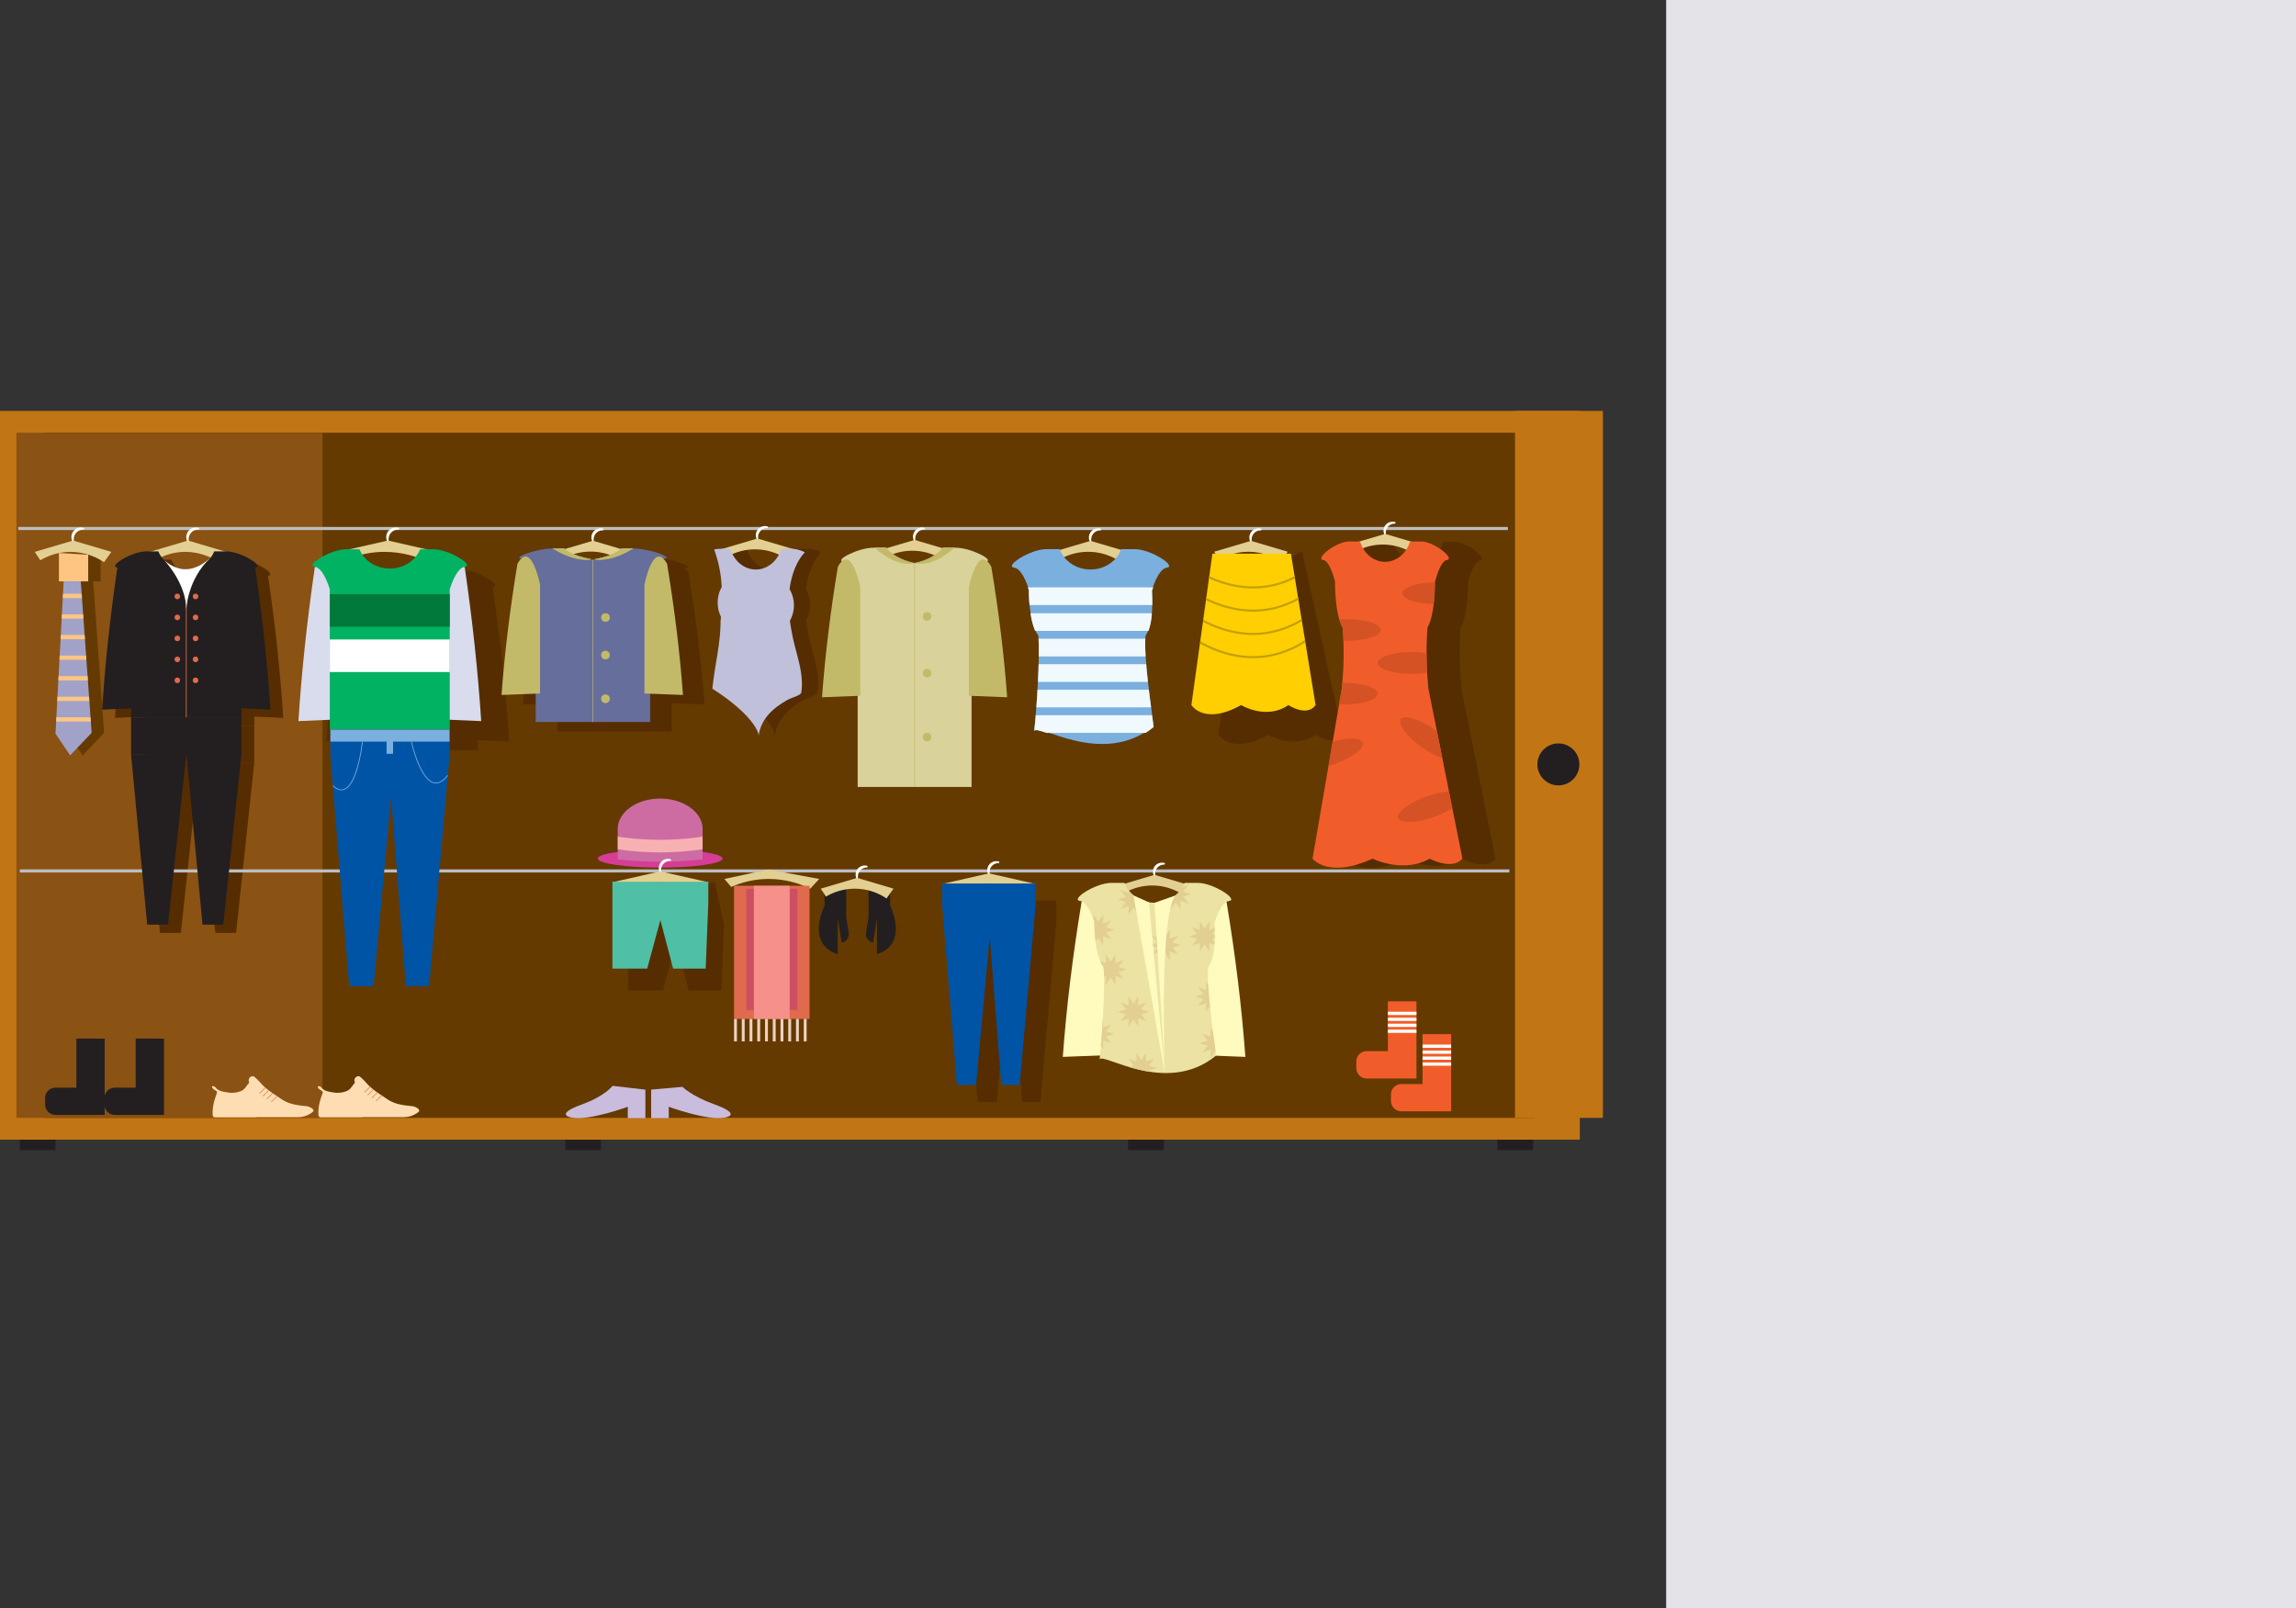 <svg xmlns="http://www.w3.org/2000/svg" xmlns:xlink="http://www.w3.org/1999/xlink" viewBox="0 0 1542 1080"><rect x="0" y="0" width="1542" height="1080" fill="#333333" stroke="none"/><defs><style>.cls-1{fill:#562d00;}.cls-2,.cls-46{fill:none;}.cls-3{fill:#e4e3e8;}.cls-4{fill:#c27514;}.cls-5{fill:#643a00;}.cls-6{fill:#8a5213;}.cls-7{clip-path:url(#clip-path);}.cls-8{fill:#231f20;}.cls-9{fill:#bcbec0;}.cls-10{fill:#e2cf91;}.cls-11{fill:#fffef9;}.cls-12{fill:#fdc581;}.cls-13{fill:#a2a2c9;}.cls-14{clip-path:url(#clip-path-2);}.cls-15{fill:#00a881;stroke:#f37443;stroke-width:0.48px;}.cls-15,.cls-24,.cls-27,.cls-28,.cls-29,.cls-32,.cls-37,.cls-38,.cls-46{stroke-miterlimit:10;}.cls-16{fill:#e06a4d;}.cls-17{fill:#fff;}.cls-18{fill:#d8dcec;}.cls-19{fill:#00b262;}.cls-20{clip-path:url(#clip-path-3);}.cls-21{fill:#00793a;}.cls-22,.cls-24{fill:#0054a6;}.cls-23{fill:#7bafde;}.cls-24{stroke:#7bafde;stroke-width:0.52px;}.cls-25{fill:#666e9c;}.cls-26,.cls-27,.cls-28,.cls-29,.cls-37,.cls-38{fill:#c3ba69;}.cls-27,.cls-28,.cls-29,.cls-37,.cls-38{stroke:#c3ba69;}.cls-27{stroke-width:0.39px;}.cls-28,.cls-32{stroke-width:0.5px;}.cls-29{stroke-width:0.42px;}.cls-30{fill:#c1c0db;}.cls-31,.cls-32{fill:#ffddb3;}.cls-32{stroke:#e1835b;}.cls-33{fill:#d53d96;}.cls-34{fill:#cc6ca2;}.cls-35{fill:#f8b1b2;}.cls-36{fill:#d9d29a;}.cls-37{stroke-width:0.45px;}.cls-38{stroke-width:0.5px;}.cls-39{fill:#cd4f62;}.cls-40{fill:#f5908a;}.cls-41{fill:#eed1bf;}.cls-42{clip-path:url(#clip-path-4);}.cls-43{fill:#eff9fe;}.cls-44{fill:#ffcf01;}.cls-45{clip-path:url(#clip-path-5);}.cls-46{stroke:#c4a006;stroke-width:1.42px;}.cls-47{fill:#4fbfa5;}.cls-48{fill:#f15d2a;}.cls-49{clip-path:url(#clip-path-6);}.cls-50{clip-path:url(#clip-path-7);}.cls-51{fill:#cabcdc;}.cls-52{fill:#fffabe;}.cls-53{fill:#ebe2a3;}.cls-54{clip-path:url(#clip-path-8);}.cls-55{clip-path:url(#clip-path-9);}.cls-56{fill:#d55225;}</style><clipPath id="clip-path"><path class="cls-1" d="M309.8,382.66h-8.86C298,390.19,290,395.6,280.58,395.6s-17.45-5.41-20.36-12.94h-8.85c-10.72,0-28.1,11-21.09,11.79,3,.33,6.61,4.51,10,15V503.8h80.56V409.46c3.41-10.5,7.07-14.68,10-15C337.9,393.65,320.52,382.66,309.8,382.66Z"/></clipPath><clipPath id="clip-path-2"><polyline class="cls-2" points="54.25 390.48 61.55 492.21 47.1 507.34 37.27 492.73 42.77 390.48"/></clipPath><clipPath id="clip-path-3"><path class="cls-2" d="M291,368.91h-8.86c-2.9,7.52-10.92,12.94-20.35,12.94s-17.46-5.42-20.36-12.94h-8.86c-10.72,0-28.1,11-21.08,11.78,2.95.33,6.61,4.51,10,15V490h80.57V395.71c3.4-10.51,7.06-14.69,10-15C319.11,379.9,301.73,368.91,291,368.91Z"/></clipPath><clipPath id="clip-path-4"><path class="cls-2" d="M783.54,382c-2.91.34-6.5,4.5-9.87,14.88,0,3,1.71,22.19-4.35,30.81-1.31,13.57,3.75,46.76,5.44,60.68-34.21,28.3-78.9-2.91-80.19,2.77,1.66-13.72,4-50.11,2.78-63.5-6.77-9.25-6.38-31.16-6.38-31.16-3.34-10.08-6.87-14.14-9.75-14.48-7.13-.83,10.54-12.44,21.45-12.44h9c3,7.95,11.1,13.66,20.7,13.66s17.75-5.71,20.71-13.66h9C773,369.51,790.68,381.12,783.54,382Z"/></clipPath><clipPath id="clip-path-5"><path class="cls-2" d="M814.26,371.9,800.14,473.55s8.54,13.95,33.41,0c0,0,16.88,10.36,31.74,0,0,0,12.38,8.32,18.26,0L867,371.9Z"/></clipPath><clipPath id="clip-path-6"><path class="cls-2" d="M951.3,672.55v51.82H917.89a7,7,0,0,1-7-7V713a7.05,7.05,0,0,1,7-7H932.1V672.55Z"/></clipPath><clipPath id="clip-path-7"><path class="cls-2" d="M974.59,694.6v51.82H941.18a7.05,7.05,0,0,1-7-7v-4.31a7,7,0,0,1,7-7h14.21V694.6Z"/></clipPath><clipPath id="clip-path-8"><path class="cls-2" d="M825.29,605.17c-2.84.33-6.34,4.39-9.64,14.52,0,2.91,1.68,21.65-4.24,30.07-1.27,13.24,3.66,45.62,5.31,59.2-33.38,27.62-77-2.83-78.24,2.71,1.61-13.39,3.94-48.9,2.7-62-6.6-9-6.22-30.41-6.22-30.41-3.26-9.84-6.7-13.8-9.51-14.13-7-.81,10.29-12.14,20.93-12.14h8.79c2.88,7.76,10.83,13.33,20.2,13.33s17.32-5.57,20.21-13.33h8.78C815,593,832.25,604.36,825.29,605.17Z"/></clipPath><clipPath id="clip-path-9"><path class="cls-2" d="M959.36,462.72a232.22,232.22,0,0,1-.66-41.22c4.92-8.62,5-27.53,5-30.51,2.74-10.36,5.65-14.52,8-14.86,5.79-.83-8.55-12.43-17.39-12.43h-7.31c-2.39,7.94-9,13.65-16.79,13.65s-14.39-5.71-16.79-13.65h-7.3c-8.85,0-23.18,11.6-17.4,12.43,2.34.34,5.2,4.4,7.91,14.46,0,0-.32,21.89,5.17,31.13a234.54,234.54,0,0,1-.68,41l-19.61,114s10.32,13.62,40.34,0c0,0,20.38,10.12,38.32,0,0,0,14.94,8.12,22,0Z"/></clipPath></defs><g id="Layer_2" data-name="Layer 2"><g id="Right"><rect class="cls-3" x="1119" width="423" height="1080"/></g><g id="Glavno_Besedilo" data-name="Glavno Besedilo"><rect class="cls-4" y="276" width="1061" height="489.46"/><rect class="cls-5" x="30.31" y="290.64" width="1000.39" height="460.18"/><rect class="cls-6" x="11.03" y="290.64" width="205.57" height="460.18"/><path class="cls-1" d="M190.23,482.16l-24.51-1.07V402.22s5.67-32.68,14.38-14.94Q187.33,436.87,190.23,482.16Z"/><path class="cls-1" d="M77.21,482.16l24.51-1.07V402.22s-5.67-32.68-14.38-14.94Q80.11,436.87,77.21,482.16Z"/><path class="cls-1" d="M160.62,375.88h-8.16c-2.67,6.93-10.05,11.91-18.74,11.91s-16.07-5-18.75-11.91h-8.15C97,375.88,81,386,87.41,386.72c2.72.31,6.08,4.16,9.22,13.83v86.86h74.18V400.55c3.13-9.67,6.5-13.52,9.22-13.83C186.49,386,170.49,375.88,160.62,375.88Z"/><line class="cls-1" x1="133.72" y1="487.41" x2="133.72" y2="387.79"/><rect class="cls-1" x="96.63" y="487.41" width="74.11" height="25.03"/><polygon class="cls-1" points="133.72 512.44 121.46 626.57 107.45 626.57 96.63 512.44 133.72 512.44"/><polygon class="cls-1" points="170.74 512.44 158.55 626.57 144.62 626.57 133.85 512.44 170.74 512.44"/><circle class="cls-1" cx="139.93" cy="406.13" r="1.87"/><circle class="cls-1" cx="127.69" cy="406.13" r="1.87"/><circle class="cls-1" cx="139.93" cy="420.22" r="1.87"/><circle class="cls-1" cx="127.69" cy="420.22" r="1.87"/><circle class="cls-1" cx="139.93" cy="434.31" r="1.87"/><circle class="cls-1" cx="127.69" cy="434.31" r="1.87"/><circle class="cls-1" cx="139.93" cy="448.4" r="1.87"/><circle class="cls-1" cx="127.69" cy="448.4" r="1.87"/><circle class="cls-1" cx="139.93" cy="462.5" r="1.87"/><circle class="cls-1" cx="127.69" cy="462.5" r="1.87"/><path class="cls-1" d="M150.1,380.06C134.34,394.6,133.69,415,133.69,415c0-17.77-14.64-33-14.64-33C128.79,390.13,139.11,390,150.1,380.06Z"/><path class="cls-1" d="M342,498.1l-26.62-1.17V411.27s6.15-35.48,15.61-16.22Q338.81,448.92,342,498.1Z"/><path class="cls-1" d="M219.21,498.1l26.61-1.17V411.27s-6.15-35.48-15.61-16.22Q222.36,448.92,219.21,498.1Z"/><path class="cls-1" d="M309.8,382.66h-8.86C298,390.19,290,395.6,280.58,395.6s-17.45-5.41-20.36-12.94h-8.85c-10.72,0-28.1,11-21.09,11.79,3,.33,6.61,4.51,10,15V503.8h80.56V409.46c3.41-10.5,7.07-14.68,10-15C337.9,393.65,320.52,382.66,309.8,382.66Z"/><path class="cls-1" d="M309.8,382.66h-8.86C298,390.19,290,395.6,280.58,395.6s-17.45-5.41-20.36-12.94h-8.85c-10.72,0-28.1,11-21.09,11.79,3,.33,6.61,4.51,10,15V503.8h80.56V409.46c3.41-10.5,7.07-14.68,10-15C337.9,393.65,320.52,382.66,309.8,382.66Z"/><g class="cls-7"><rect class="cls-1" x="217.78" y="412.85" width="122.75" height="21.91"/><rect class="cls-1" x="217.78" y="443.23" width="122.75" height="21.91"/></g><polygon class="cls-4" points="1029.53 276 1076.54 276 1076.54 750.82 1017.49 750.82 1017.49 276 1029.53 276"/><rect class="cls-8" x="13.3" y="765.46" width="24" height="7.04"/><rect class="cls-8" x="379.63" y="765.46" width="24" height="7.04"/><rect class="cls-8" x="757.63" y="765.46" width="24" height="7.04"/><rect class="cls-8" x="1005.63" y="765.46" width="24" height="7.04"/><rect class="cls-9" x="12.31" y="353.92" width="1000.39" height="2.09"/><rect class="cls-9" x="13.31" y="583.92" width="1000.39" height="2.09"/><path class="cls-10" d="M227,370.67l33.53-7.62,33.52,7.62-6.42,6.95s-25.41-14.73-55.8-1.32Z"/><path class="cls-11" d="M267.62,354.54a.6.6,0,0,1-.18,1.18h0A6.38,6.38,0,0,0,261,362.1a5.79,5.79,0,0,0,0,.72.6.6,0,0,1-1.15.31,6.36,6.36,0,0,1-.46-2.39,6.43,6.43,0,0,1,6.43-6.44A6.59,6.59,0,0,1,267.62,354.54Z"/><circle class="cls-8" cx="1046.62" cy="513.41" r="14.09"/><path class="cls-10" d="M100.5,370.67l25.73-7.62L152,370.67,147,377.62s-19.5-14.73-42.82-1.32Z"/><path class="cls-11" d="M133.29,354.54a.6.6,0,0,1-.19,1.18h0a6.38,6.38,0,0,0-6.38,6.38c0,.24,0,.48,0,.72a.6.6,0,0,1-1.15.31,6.56,6.56,0,0,1-.46-2.39,6.44,6.44,0,0,1,6.44-6.44A6.7,6.7,0,0,1,133.29,354.54Z"/><polygon class="cls-5" points="47.93 371.46 67.58 372.51 67.58 390.48 47.93 390.48 47.93 371.46"/><polyline class="cls-5" points="62.59 390.48 69.9 492.21 55.45 507.34 45.62 492.73 51.12 390.48"/><path class="cls-10" d="M23.34,370.67l25.73-7.62,25.73,7.62-4.93,6.95s-19.5-14.73-42.82-1.32Z"/><path class="cls-11" d="M56.13,354.54a.6.6,0,0,1-.19,1.18h0a6.38,6.38,0,0,0-6.38,6.38c0,.24,0,.48,0,.72a.6.6,0,0,1-1.15.31,6.55,6.55,0,0,1-.45-2.39,6.43,6.43,0,0,1,6.43-6.44A6.7,6.7,0,0,1,56.13,354.54Z"/><polygon class="cls-12" points="39.58 371.46 59.24 372.51 59.24 390.48 39.58 390.48 39.58 371.46"/><polyline class="cls-13" points="54.25 390.48 61.55 492.21 47.1 507.34 37.27 492.73 42.77 390.48"/><g class="cls-14"><rect class="cls-12" x="31.83" y="398.82" width="38.87" height="2.87"/><rect class="cls-12" x="31.83" y="412.65" width="38.87" height="2.87"/><rect class="cls-12" x="31.83" y="426.47" width="38.87" height="2.87"/><rect class="cls-12" x="31.83" y="440.3" width="38.87" height="2.87"/><rect class="cls-12" x="31.83" y="454.12" width="38.87" height="2.87"/><rect class="cls-12" x="31.83" y="467.95" width="38.87" height="2.87"/><rect class="cls-12" x="31.83" y="481.77" width="38.87" height="2.87"/></g><path class="cls-8" d="M181.63,476.62l-24.51-1.07V396.68s5.66-32.67,14.37-14.94Q178.72,431.33,181.63,476.62Z"/><path class="cls-8" d="M68.6,476.62l24.51-1.07V396.68S87.45,364,78.74,381.74Q71.5,431.33,68.6,476.62Z"/><path class="cls-8" d="M152,370.34h-8.15c-2.68,6.93-10.06,11.91-18.75,11.91s-16.07-5-18.74-11.91H98.22c-9.88,0-25.88,10.12-19.42,10.85,2.72.3,6.09,4.15,9.23,13.82v86.87H162.2V395c3.14-9.67,6.51-13.52,9.23-13.82C177.89,380.46,161.89,370.34,152,370.34Z"/><line class="cls-15" x1="125.11" y1="481.88" x2="125.11" y2="382.25"/><rect class="cls-8" x="88.03" y="481.88" width="74.11" height="25.03"/><polygon class="cls-8" points="125.12 506.9 112.86 621.04 98.85 621.04 88.03 506.9 125.12 506.9"/><polygon class="cls-8" points="162.14 506.9 149.95 621.04 136.01 621.04 125.25 506.9 162.14 506.9"/><circle class="cls-16" cx="131.33" cy="400.59" r="1.87"/><circle class="cls-16" cx="119.09" cy="400.59" r="1.87"/><circle class="cls-16" cx="131.33" cy="414.68" r="1.87"/><circle class="cls-16" cx="119.09" cy="414.68" r="1.87"/><circle class="cls-16" cx="131.33" cy="428.77" r="1.87"/><circle class="cls-16" cx="119.09" cy="428.77" r="1.87"/><circle class="cls-16" cx="131.33" cy="442.87" r="1.87"/><circle class="cls-16" cx="119.09" cy="442.87" r="1.87"/><circle class="cls-16" cx="131.33" cy="456.96" r="1.87"/><circle class="cls-16" cx="119.09" cy="456.96" r="1.87"/><path class="cls-17" d="M141.5,374.52c-15.76,14.54-16.42,34.94-16.42,34.94,0-17.77-14.63-33-14.63-33C120.19,384.59,130.5,384.49,141.5,374.52Z"/><path class="cls-18" d="M323.17,484.34l-26.62-1.16V397.51s6.16-35.48,15.61-16.22Q320,435.16,323.17,484.34Z"/><path class="cls-18" d="M200.42,484.34,227,483.18V397.51s-6.16-35.48-15.61-16.22Q203.57,435.16,200.42,484.34Z"/><path class="cls-19" d="M291,368.91h-8.86c-2.9,7.52-10.92,12.94-20.35,12.94s-17.46-5.42-20.36-12.94h-8.86c-10.72,0-28.1,11-21.08,11.78,2.95.33,6.61,4.51,10,15V490h80.57V395.71c3.4-10.51,7.06-14.69,10-15C319.11,379.9,301.73,368.91,291,368.91Z"/><g class="cls-20"><rect class="cls-21" x="198.99" y="399.09" width="122.75" height="21.91"/><rect class="cls-17" x="198.99" y="429.48" width="122.75" height="21.91"/></g><polygon class="cls-22" points="221.88 490.04 221.88 507.44 234.53 662.33 250.91 662.33 262.65 535.44 272.56 662.33 288.22 662.33 301.92 507.44 301.92 490.04 221.88 490.04"/><polygon class="cls-23" points="301.92 498.1 245.82 498.1 221.88 498.1 221.88 490.04 301.92 490.04 301.92 498.1"/><rect class="cls-23" x="259.63" y="495.75" width="4.34" height="10.54"/><path class="cls-24" d="M276.27,498.1s9.3,42.28,24.47,22.63"/><path class="cls-24" d="M243.4,498.1s-4.52,43.72-19.86,29.61"/><path class="cls-1" d="M440.53,374.81h-8.44c-2.77,4.31-10.42,7.4-19.42,7.4s-16.65-3.09-19.42-7.4h-8.44c-10.23,0-26.81,6.29-20.11,6.74,2.81.19,6.3,2.58,9.55,8.59V491.28h76.84V390.14c3.25-6,6.73-8.4,9.55-8.59C467.34,381.1,450.76,374.81,440.53,374.81Z"/><path class="cls-1" d="M473.12,473.15l-25.84-1V398.93s6-30.33,15.15-13.87Q470.06,431.11,473.12,473.15Z"/><path class="cls-1" d="M351.27,473.15l25.84-1V398.93s-6-30.33-15.15-13.87Q354.33,431.11,351.27,473.15Z"/><line class="cls-1" x1="412.67" y1="382.21" x2="412.67" y2="491.28"/><circle class="cls-1" cx="421.08" cy="421.12" r="2.65"/><circle class="cls-1" cx="421.08" cy="446.31" r="2.65"/><circle class="cls-1" cx="421.08" cy="475.7" r="2.65"/><path class="cls-1" d="M386.08,374.81h7.17s4.44,4.82,18,7.18C411.29,382,401.17,384.19,386.08,374.81Z"/><path class="cls-1" d="M439.24,374.81h-7.17s-4.44,4.82-18,7.18C414,382,424.15,384.19,439.24,374.81Z"/><path class="cls-10" d="M373.69,370.44l24.54-7.26,24.54,7.26-4.7,6.63a38.07,38.07,0,0,0-40.84-1.26Z"/><path class="cls-11" d="M405,355.06a.57.57,0,0,1-.18,1.12h0a6.09,6.09,0,0,0-6.09,6.08,5.22,5.22,0,0,0,0,.69.58.58,0,0,1-1.1.3,6.2,6.2,0,0,1-.43-2.28,6.13,6.13,0,0,1,6.13-6.14A6.05,6.05,0,0,1,405,355.06Z"/><path class="cls-25" d="M426.09,368.45h-8.44c-2.77,4.3-10.42,7.4-19.42,7.4s-16.64-3.1-19.42-7.4h-8.44c-10.23,0-26.81,6.28-20.11,6.74,2.82.19,6.3,2.58,9.55,8.58V484.92h76.84V383.77c3.25-6,6.74-8.39,9.56-8.58C452.9,374.73,436.32,368.45,426.09,368.45Z"/><path class="cls-26" d="M458.68,466.78l-25.84-1V392.57s6-30.34,15.16-13.87Q455.62,424.74,458.68,466.78Z"/><path class="cls-26" d="M336.83,466.78l25.85-1V392.57s-6-30.34-15.16-13.87Q339.9,424.74,336.83,466.78Z"/><line class="cls-27" x1="398.23" y1="375.85" x2="398.23" y2="484.92"/><circle class="cls-28" cx="406.64" cy="414.75" r="2.65"/><circle class="cls-28" cx="406.64" cy="439.95" r="2.65"/><circle class="cls-28" cx="406.64" cy="469.34" r="2.65"/><path class="cls-29" d="M371.64,368.45h7.17s4.44,4.81,18,7.17C396.85,375.62,386.74,377.83,371.64,368.45Z"/><path class="cls-29" d="M424.8,368.45h-7.17s-4.44,4.81-18,7.17C399.59,375.62,409.71,377.83,424.8,368.45Z"/><path class="cls-1" d="M541.24,395.74a21.36,21.36,0,0,1,.22,21.14c.1.83.22,1.67.35,2.52.28,1.82.61,3.72,1,5.72,2.33,13.35,8.3,26.29,6.31,39.72,0,2.49-7,3.48-11,6.27-1.59.95-3.18,2-4.74,3.11-6.21,4.54-11.72,10.79-13,20.25.53-3.81-6.65-15.51-26.81-29.14-1.34-.9-2.73-1.82-4.18-2.74,1.54-15.66,5.52-30.09,5.49-45.51.11-.87.21-1.8.31-2.8a21.5,21.5,0,0,1,.46-19.95,83.52,83.52,0,0,0-5.08-25.23,14.61,14.61,0,0,1,3.47-.48h7.43c2.44,8.08,9.16,13.9,17.09,13.9s14.65-5.82,17.09-13.9h7.43a20.54,20.54,0,0,1,8.47,2.36C551.28,371.21,543.45,378.44,541.24,395.74Z"/><path class="cls-10" d="M484.13,368.94l24.54-7.26,24.53,7.26-4.7,6.63a38.07,38.07,0,0,0-40.84-1.26Z"/><path class="cls-11" d="M515.4,353.56a.57.57,0,0,1-.18,1.12h0a6.08,6.08,0,0,0-6.08,6.08c0,.23,0,.47,0,.69a.57.57,0,0,1-1.09.3,6.21,6.21,0,0,1-.44-2.28,6.14,6.14,0,0,1,7.8-5.91Z"/><path class="cls-30" d="M530.29,395.74a21.36,21.36,0,0,1,.22,21.14c.11.83.22,1.67.35,2.52.28,1.82.61,3.72,1,5.72,2.33,13.35,8.3,26.29,6.31,39.72,0,2.49-7,3.48-11,6.27-1.58.95-3.18,2-4.73,3.11-6.22,4.54-11.73,10.79-13,20.25.53-3.81-6.65-15.51-26.81-29.14-1.34-.9-2.74-1.82-4.19-2.74,1.54-15.66,5.52-30.09,5.49-45.51.11-.87.21-1.8.31-2.8a21,21,0,0,1-2.23-9.55,20.67,20.67,0,0,1,2.7-10.4,84.14,84.14,0,0,0-5.08-25.23,14.46,14.46,0,0,1,3.46-.48h7.43c2.44,8.08,9.17,13.9,17.09,13.9s14.65-5.82,17.09-13.9h7.44a20.49,20.49,0,0,1,8.46,2.36C540.34,371.21,532.5,378.44,530.29,395.74Z"/><path class="cls-31" d="M172.36,750.48c-9.18,0-18.35,0-27.52,0-1.56,0-1.94-.47-2-2-.27-4.83,1-9.34,2.63-13.78.42-1.17.31-1.76-.79-2.34a5,5,0,0,1-2.09-1.74,3.6,3.6,0,0,1-.24-.9c.31-.07.65-.26.92-.19a2.81,2.81,0,0,1,1.36.7c2,2.64,5.13,3,8,3.46a16.33,16.33,0,0,0,9.44-1c2.47-1.08,3.45-3.5,5.13-5.28.33-.35-.09-.87-.15-1.32a2.88,2.88,0,0,1,1.32-2.86,2.16,2.16,0,0,1,2.87.36,34.89,34.89,0,0,1,3.36,3.3c4.08,4.83,9.45,7.94,14.59,11.44,5,3.39,10.51,4,16.14,4.59a8.13,8.13,0,0,1,4.34,1.65c1.13.91,1.16,1.67-.09,2.63a15.85,15.85,0,0,1-9.9,3.15c-9.1.06-18.21,0-27.31,0Z"/><line class="cls-32" x1="178.19" y1="730.57" x2="174.3" y2="734.37"/><line class="cls-32" x1="180.31" y1="732.47" x2="176.42" y2="736.28"/><line class="cls-32" x1="183.05" y1="734.37" x2="179.17" y2="738.18"/><line class="cls-32" x1="186.03" y1="736.28" x2="182.14" y2="740.08"/><path class="cls-31" d="M243.38,750.48c-9.17,0-18.35,0-27.52,0-1.56,0-1.94-.47-2-2-.27-4.83,1-9.34,2.63-13.78.42-1.17.31-1.76-.79-2.34a5,5,0,0,1-2.09-1.74,3.6,3.6,0,0,1-.24-.9c.31-.07.65-.26.92-.19a2.77,2.77,0,0,1,1.36.7c2,2.64,5.13,3,8,3.46a16.33,16.33,0,0,0,9.44-1c2.47-1.08,3.45-3.5,5.13-5.28.33-.35-.09-.87-.15-1.32a2.88,2.88,0,0,1,1.32-2.86,2.16,2.16,0,0,1,2.87.36,34.89,34.89,0,0,1,3.36,3.3c4.08,4.83,9.45,7.94,14.59,11.44,5,3.39,10.51,4,16.14,4.59a8.13,8.13,0,0,1,4.34,1.65c1.13.91,1.16,1.67-.09,2.63a15.85,15.85,0,0,1-9.9,3.15c-9.1.06-18.21,0-27.31,0Z"/><line class="cls-32" x1="248.69" y1="729.85" x2="244.81" y2="733.66"/><line class="cls-32" x1="250.82" y1="731.76" x2="246.93" y2="735.56"/><line class="cls-32" x1="253.56" y1="733.66" x2="249.67" y2="737.46"/><line class="cls-32" x1="256.54" y1="735.56" x2="252.65" y2="739.37"/><ellipse class="cls-33" cx="443.37" cy="576.64" rx="41.89" ry="6.08"/><path class="cls-34" d="M443.37,536.37h0c-15.74,0-28.5,9.15-28.5,20.43v20.44a267.51,267.51,0,0,0,57,0V556.8C471.87,545.52,459.11,536.37,443.37,536.37Z"/><path class="cls-35" d="M414.87,561.92v8.46a191.73,191.73,0,0,0,57,0v-8.46A192.4,192.4,0,0,1,414.87,561.92Z"/><path class="cls-8" d="M70.3,697.59v51.23h-33a7,7,0,0,1-7-7v-4.27a7,7,0,0,1,7-7h14v-33Z"/><path class="cls-8" d="M110.14,697.59v51.23h-33a7,7,0,0,1-7-7v-4.27a7,7,0,0,1,7-7h14v-33Z"/><path class="cls-10" d="M589.81,369.86l24.43-7.23,24.43,7.23-4.68,6.6a37.92,37.92,0,0,0-40.66-1.25Z"/><path class="cls-11" d="M620.94,354.55a.57.57,0,0,1-.18,1.11h0a6.06,6.06,0,0,0-6.06,6.06,5.32,5.32,0,0,0,0,.69.57.57,0,0,1-1.09.29,6.1,6.1,0,0,1,5.67-8.38A6,6,0,0,1,620.94,354.55Z"/><path class="cls-5" d="M655.88,376h-8.41c-2.76,5.94-10.36,10.21-19.33,10.21S611.57,382,608.81,376h-8.4c-10.19,0-26.69,8.67-20,9.29,2.81.27,6.28,3.56,9.52,11.85V536.73h76.49V397.18c3.24-8.29,6.71-11.58,9.51-11.85C682.57,384.71,666.06,376,655.88,376Z"/><path class="cls-5" d="M690.31,476.48l-25.73-1v-72.9s5.95-30.2,15.09-13.81Q687.26,434.62,690.31,476.48Z"/><path class="cls-5" d="M566,476.48l25.73-1v-72.9s-6-30.2-15.09-13.81Q569,434.62,566,476.48Z"/><line class="cls-5" x1="628.14" y1="386.25" x2="628.14" y2="536.73"/><circle class="cls-5" cx="636.51" cy="422.13" r="2.64"/><circle class="cls-5" cx="636.51" cy="460.28" r="2.64"/><circle class="cls-5" cx="636.51" cy="503.21" r="2.64"/><path class="cls-5" d="M601.67,376h7.14s4.42,6.85,18,10.21C626.77,386.25,616.7,389.38,601.67,376Z"/><path class="cls-5" d="M654.59,376h-7.13s-4.42,6.85-18,10.21C629.5,386.25,639.57,389.38,654.59,376Z"/><path class="cls-36" d="M642,367.88h-8.41c-2.76,5.94-10.37,10.21-19.33,10.21s-16.57-4.27-19.33-10.21H586.5c-10.18,0-26.68,8.67-20,9.3,2.81.26,6.28,3.56,9.51,11.84V528.57h76.5V389c3.23-8.28,6.7-11.58,9.51-11.84C668.66,376.55,652.16,367.88,642,367.88Z"/><path class="cls-26" d="M676.4,468.32l-25.72-1v-72.9s5.94-30.19,15.08-13.8Q673.37,426.47,676.4,468.32Z"/><path class="cls-26" d="M552.08,468.32l25.72-1v-72.9s-5.94-30.19-15.08-13.8Q555.13,426.47,552.08,468.32Z"/><line class="cls-37" x1="614.24" y1="378.09" x2="614.24" y2="528.57"/><circle class="cls-38" cx="622.61" cy="413.98" r="2.64"/><circle class="cls-38" cx="622.61" cy="452.12" r="2.64"/><circle class="cls-38" cx="622.61" cy="495.05" r="2.64"/><path class="cls-38" d="M587.77,367.88h7.14s4.42,6.85,18,10.21C612.87,378.09,602.8,381.23,587.77,367.88Z"/><path class="cls-38" d="M640.69,367.88h-7.14s-4.42,6.85-18,10.21C615.59,378.09,625.67,381.23,640.69,367.88Z"/><path class="cls-10" d="M486.52,590.36,516,584l34.19,6.36-6.1,6.6s-24.13-14-53-1.25Z"/><rect class="cls-16" x="492.98" y="594.92" width="50.73" height="89.43"/><rect class="cls-39" x="501.15" y="596.96" width="34.42" height="81.44"/><rect class="cls-40" x="506.33" y="594.92" width="24.03" height="89.43"/><rect class="cls-41" x="492.99" y="684.35" width="1.93" height="15.11"/><rect class="cls-41" x="498.19" y="684.35" width="1.93" height="15.11"/><rect class="cls-41" x="503.39" y="684.35" width="1.93" height="15.11"/><rect class="cls-41" x="508.59" y="684.35" width="1.93" height="15.11"/><rect class="cls-41" x="513.8" y="684.35" width="1.93" height="15.11"/><rect class="cls-41" x="519" y="684.35" width="1.93" height="15.11"/><rect class="cls-41" x="524.2" y="684.35" width="1.93" height="15.11"/><rect class="cls-41" x="529.4" y="684.35" width="1.93" height="15.11"/><rect class="cls-41" x="534.6" y="684.35" width="1.93" height="15.11"/><rect class="cls-41" x="539.8" y="684.35" width="1.93" height="15.11"/><path class="cls-8" d="M565.24,633.08l-2.39-15.26h-.23v23c-19.79-6.26-11-27.94-8.83-32.52V596.55h14.53V616l1.66,10.6A5.7,5.7,0,0,1,565.24,633.08Z"/><path class="cls-8" d="M586.39,633.08l2.39-15.26H589v23c19.79-6.26,11-27.94,8.84-32.52V596.55H583.31V616l-1.67,10.6A5.71,5.71,0,0,0,586.39,633.08Z"/><path class="cls-10" d="M551.22,596.86l24.43-7.23,24.43,7.23-4.68,6.6a37.92,37.92,0,0,0-40.66-1.25Z"/><path class="cls-11" d="M582.35,581.55a.57.57,0,0,1-.18,1.11h0a6.06,6.06,0,0,0-6,6.06q0,.35,0,.69a.57.57,0,0,1-1.09.29,6.11,6.11,0,0,1,7.33-8.15Z"/><path class="cls-5" d="M804.65,390c-3.29.39-7.35,5.09-11.16,16.81,0,3.37,1.94,25.07-4.91,34.82-1.48,15.33,4.24,52.82,6.15,68.55-38.65,32-89.15-3.28-90.6,3.13,1.87-15.5,4.57-56.61,3.13-71.74-7.64-10.45-7.21-35.21-7.21-35.21-3.77-11.39-7.75-16-11-16.36C681,389,701,375.91,713.28,375.91h10.17c3.34,9,12.55,15.44,23.39,15.44s20.06-6.46,23.4-15.44h10.18C792.74,375.91,812.71,389,804.65,390Z"/><path class="cls-10" d="M707.67,370.57l24.71-7.31,24.71,7.31-4.73,6.68A38.36,38.36,0,0,0,711.23,376Z"/><path class="cls-11" d="M739.16,355.08a.58.58,0,0,1-.18,1.13h0a6.12,6.12,0,0,0-6.12,6.13c0,.23,0,.47,0,.69a.58.58,0,0,1-1.1.3,6.19,6.19,0,0,1,5.74-8.48A6.12,6.12,0,0,1,739.16,355.08Z"/><path class="cls-23" d="M783.54,381.28c-2.91.34-6.5,4.5-9.87,14.88,0,3,1.71,22.19-4.35,30.81-1.31,13.57,3.75,46.76,5.44,60.68-34.21,28.3-78.9-2.91-80.19,2.77,1.66-13.72,4-50.1,2.78-63.5-6.77-9.25-6.38-31.16-6.38-31.16-3.34-10.08-6.87-14.14-9.75-14.48-7.13-.83,10.54-12.44,21.45-12.44h9c3,8,11.1,13.66,20.7,13.66s17.75-5.71,20.71-13.66h9C773,368.84,790.68,380.45,783.54,381.28Z"/><g class="cls-42"><rect class="cls-43" x="660.83" y="394.51" width="150.31" height="11.87"/><rect class="cls-43" x="660.83" y="411.88" width="150.31" height="11.87"/><rect class="cls-43" x="660.83" y="429" width="150.31" height="11.87"/><rect class="cls-43" x="660.83" y="446.12" width="150.31" height="11.87"/><rect class="cls-43" x="660.83" y="463.24" width="150.31" height="11.87"/><rect class="cls-43" x="660.83" y="480.36" width="150.31" height="11.87"/></g><path class="cls-1" d="M832.47,391.85,818.34,493.5s8.55,13.95,33.42,0c0,0,16.88,10.36,31.74,0,0,0,12.38,8.31,18.26,0L874.48,370.25Z"/><path class="cls-10" d="M815.43,370.57l24.71-7.31,24.71,7.31-4.74,6.68S841.38,363.1,819,376Z"/><path class="cls-11" d="M846.91,355.08a.58.58,0,0,1-.17,1.13h0a6.13,6.13,0,0,0-6.13,6.13,5.22,5.22,0,0,0,0,.69.58.58,0,0,1-1.1.3,6,6,0,0,1-.44-2.3,6.17,6.17,0,0,1,7.84-5.95Z"/><path class="cls-44" d="M814.26,371.9,800.14,473.55s8.54,13.95,33.41,0c0,0,16.88,10.36,31.74,0,0,0,12.38,8.32,18.26,0L867,371.9Z"/><g class="cls-45"><path class="cls-46" d="M792.65,375.41s49.54,45.35,98.39-3.51"/><path class="cls-46" d="M792.65,391s49.54,45.34,98.39-3.51"/><path class="cls-46" d="M792.65,406.64S842.19,452,891,403.14"/><path class="cls-46" d="M792.65,422.26s49.54,45.34,98.39-3.51"/></g><polygon class="cls-1" points="421.82 606.95 421.82 620.95 421.82 665.26 445.18 665.26 454.02 632.69 462.6 665.26 484.45 665.26 486.22 620.95 480.03 592.25 421.82 606.95"/><path class="cls-10" d="M411.31,592.57l32.2-7.31,32.2,7.31-6.17,6.68S445.13,585.1,416,598Z"/><path class="cls-11" d="M450.29,577.08a.58.58,0,0,1-.18,1.13h0a6.13,6.13,0,0,0-6.13,6.13c0,.23,0,.47,0,.69a.58.58,0,0,1-1.1.3,6,6,0,0,1-.44-2.3,6.18,6.18,0,0,1,6.17-6.18A6.25,6.25,0,0,1,450.29,577.08Z"/><polygon class="cls-47" points="411.31 592.25 411.31 606.25 411.31 650.56 434.67 650.56 443.51 617.99 452.08 650.56 473.94 650.56 475.71 606.25 475.71 592.25 411.31 592.25"/><path class="cls-48" d="M951.3,672.55v51.82H917.89a7,7,0,0,1-7-7V713a7.05,7.05,0,0,1,7-7H932.1V672.55Z"/><g class="cls-49"><rect class="cls-11" x="926.63" y="679.55" width="31.57" height="2.17"/><rect class="cls-11" x="926.63" y="683.56" width="31.57" height="2.17"/><rect class="cls-11" x="926.63" y="687.57" width="31.57" height="2.17"/><rect class="cls-11" x="926.63" y="691.57" width="31.57" height="2.17"/></g><path class="cls-48" d="M974.59,694.6v51.82H941.18a7.05,7.05,0,0,1-7-7v-4.31a7,7,0,0,1,7-7h14.21V694.6Z"/><g class="cls-50"><rect class="cls-11" x="949.92" y="701.6" width="31.57" height="2.17"/><rect class="cls-11" x="949.92" y="705.6" width="31.57" height="2.17"/><rect class="cls-11" x="949.92" y="709.61" width="31.57" height="2.17"/><rect class="cls-11" x="949.92" y="713.62" width="31.57" height="2.17"/></g><path class="cls-51" d="M433.43,731.85V751H421.62v-7.65s-26,9.56-37.46,7.31c0,0-13-1.76,7-9,15-5.4,20.25-12.34,20.25-12.34"/><path class="cls-51" d="M437.32,731.85V751h11.81v-7.65s26,9.56,37.46,7.31c0,0,13-1.76-7-9-15-5.4-21.28-11.68-21.28-11.68"/><path class="cls-5" d="M845.89,613.65c-3.21.38-7.17,5-10.89,16.4,0,3.29,1.89,24.46-4.79,34-1.45,15,4.13,51.55,6,66.9-37.71,31.2-87-3.21-88.4,3.06,1.82-15.14,4.46-55.25,3.06-70-7.46-10.2-7-34.36-7-34.36-3.69-11.11-7.57-15.59-10.74-16-7.87-.92,11.61-13.72,23.64-13.72h9.93c3.25,8.76,12.24,15.07,22.82,15.07s19.58-6.31,22.83-15.07h9.93C834.27,599.93,853.76,612.73,845.89,613.65Z"/><path class="cls-5" d="M860.83,722l-30.55-1.17V634.21s7.06-35.86,17.92-16.4Q857.22,672.25,860.83,722Z"/><path class="cls-10" d="M751.26,594.72l24.11-7.14,24.11,7.14-4.62,6.51A37.44,37.44,0,0,0,754.73,600Z"/><path class="cls-11" d="M782,579.61a.56.56,0,0,1-.17,1.1h0a6,6,0,0,0-6,6c0,.23,0,.45,0,.67a.56.56,0,0,1-1.08.29,6.16,6.16,0,0,1-.43-2.24,6,6,0,0,1,6-6A5.84,5.84,0,0,1,782,579.61Z"/><path class="cls-52" d="M713.78,709.86l30.55-1.17V622.12s-7.06-35.86-17.92-16.4Q717.4,660.16,713.78,709.86Z"/><path class="cls-52" d="M836.39,709.86l-30.56-1.17V622.12s7.07-35.86,17.92-16.4Q832.77,660.16,836.39,709.86Z"/><path class="cls-53" d="M825.29,605.17c-2.84.33-6.34,4.39-9.64,14.52,0,2.91,1.68,21.65-4.24,30.07-1.27,13.24,3.66,45.62,5.31,59.2-33.38,27.62-77-2.83-78.24,2.71,1.61-13.39,3.94-48.9,2.7-62-6.6-9-6.22-30.41-6.22-30.41-3.26-9.84-6.7-13.8-9.51-14.13-7-.81,10.29-12.14,20.93-12.14h8.79c2.88,7.76,10.83,13.33,20.2,13.33s17.32-5.57,20.21-13.33h8.78C815,593,832.25,604.36,825.29,605.17Z"/><g class="cls-54"><polygon class="cls-10" points="816.18 695.28 819.5 690.45 819.33 696.3 824.85 694.34 821.28 698.98 826.9 700.64 821.28 702.29 824.85 706.93 819.33 704.97 819.5 710.83 816.18 706 812.87 710.83 813.03 704.97 807.51 706.93 811.09 702.29 805.47 700.64 811.09 698.98 807.51 694.34 813.03 696.3 812.87 690.45 816.18 695.28"/><polygon class="cls-10" points="813.25 663.99 816.56 659.16 816.4 665.01 821.92 663.05 818.35 667.69 823.97 669.35 818.35 671 821.92 675.64 816.4 673.68 816.56 679.54 813.25 674.7 809.94 679.54 810.1 673.68 804.58 675.64 808.15 671 802.53 669.35 808.15 667.69 804.58 663.05 810.1 665.01 809.94 659.16 813.25 663.99"/><polygon class="cls-10" points="737.63 689.09 740.94 684.25 740.78 690.11 746.3 688.15 742.73 692.79 748.35 694.44 742.73 696.1 746.3 700.74 740.78 698.78 740.94 704.63 737.63 699.8 734.32 704.63 734.48 698.78 728.96 700.74 732.54 696.1 726.92 694.44 732.54 692.79 728.96 688.15 734.48 690.11 734.32 684.25 737.63 689.09"/><polygon class="cls-10" points="761.25 674.18 764.56 669.35 764.4 675.2 769.92 673.24 766.35 677.88 771.97 679.54 766.35 681.19 769.92 685.84 764.4 683.87 764.56 689.73 761.25 684.89 757.94 689.73 758.1 683.87 752.58 685.84 756.15 681.19 750.53 679.54 756.15 677.88 752.58 673.24 758.1 675.2 757.94 669.35 761.25 674.18"/><polygon class="cls-10" points="745.93 645.82 749.24 640.99 749.08 646.85 754.6 644.88 751.03 649.52 756.65 651.18 751.03 652.84 754.6 657.48 749.08 655.51 749.24 661.37 745.93 656.54 742.62 661.37 742.78 655.51 737.26 657.48 740.84 652.84 735.22 651.18 740.84 649.52 737.26 644.88 742.78 646.85 742.62 640.99 745.93 645.82"/><polygon class="cls-10" points="766.51 711.99 769.82 707.16 769.66 713.01 775.17 711.05 771.6 715.69 777.22 717.35 771.6 719 775.17 723.64 769.66 721.68 769.82 727.54 766.51 722.71 763.2 727.54 763.36 721.68 757.84 723.64 761.41 719 755.79 717.35 761.41 715.69 757.84 711.05 763.36 713.01 763.2 707.16 766.51 711.99"/><polygon class="cls-10" points="737.63 619.18 740.94 614.35 740.78 620.21 746.3 618.24 742.73 622.88 748.35 624.54 742.73 626.2 746.3 630.84 740.78 628.87 740.94 634.73 737.63 629.9 734.32 634.73 734.48 628.87 728.96 630.84 732.54 626.2 726.92 624.54 732.54 622.88 728.96 618.24 734.48 620.21 734.32 614.35 737.63 619.18"/><polygon class="cls-10" points="761.25 598.8 764.56 593.97 764.4 599.82 769.92 597.86 766.35 602.5 771.97 604.16 766.35 605.81 769.92 610.46 764.4 608.49 764.56 614.35 761.25 609.51 757.94 614.35 758.1 608.49 752.58 610.46 756.15 605.81 750.53 604.16 756.15 602.5 752.58 597.86 758.1 599.82 757.94 593.97 761.25 598.8"/><polygon class="cls-10" points="789.49 595.22 792.8 590.38 792.63 596.24 798.15 594.27 794.58 598.92 800.2 600.57 794.58 602.23 798.15 606.87 792.63 604.91 792.8 610.76 789.49 605.93 786.17 610.76 786.34 604.91 780.82 606.87 784.39 602.23 778.77 600.57 784.39 598.92 780.82 594.27 786.34 596.24 786.17 590.38 789.49 595.22"/><polygon class="cls-10" points="809.04 623.57 812.35 618.74 812.19 624.6 817.71 622.63 814.14 627.27 819.76 628.93 814.14 630.59 817.71 635.23 812.19 633.26 812.35 639.12 809.04 634.29 805.73 639.12 805.89 633.26 800.37 635.23 803.95 630.59 798.33 628.93 803.95 627.27 800.37 622.63 805.89 624.6 805.73 618.74 809.04 623.57"/><polygon class="cls-10" points="782.43 629.37 785.74 624.54 785.58 630.4 791.1 628.43 787.52 633.08 793.14 634.73 787.52 636.39 791.1 641.03 785.58 639.07 785.74 644.92 782.43 640.09 779.12 644.92 779.28 639.07 773.76 641.03 777.33 636.39 771.71 634.73 777.33 633.08 773.76 628.43 779.28 630.4 779.12 624.54 782.43 629.37"/></g><path class="cls-52" d="M775.37,606.36l7,114.36s-4.07-106.1,7.1-119.29"/><polygon class="cls-52" points="761.25 601.43 771.68 606.07 782.43 721.95 761.25 601.43"/><path class="cls-1" d="M981.6,463a232.22,232.22,0,0,1-.66-41.22c4.91-8.62,5-27.53,5-30.51,2.74-10.36,5.65-14.52,8-14.86,5.79-.83-8.55-12.43-17.39-12.43h-7.31c-2.39,7.94-9,13.65-16.79,13.65s-14.39-5.71-16.79-13.65h-7.3c-8.85,0-23.18,11.6-17.4,12.43,2.34.34,5.2,4.4,7.9,14.46,0,0-.31,21.89,5.18,31.13a234.54,234.54,0,0,1-.68,41L903.8,577s10.32,13.62,40.34,0c0,0,20.38,10.12,38.32,0,0,0,14.94,8.12,22,0Z"/><path class="cls-10" d="M906.14,365.72l24.11-7.14,24.11,7.14-4.62,6.51A37.45,37.45,0,0,0,909.61,371Z"/><path class="cls-11" d="M936.86,350.61a.56.56,0,0,1-.17,1.1h0a6,6,0,0,0-6,6,4.92,4.92,0,0,0,0,.67.56.56,0,0,1-1.08.29,6.16,6.16,0,0,1-.43-2.24,6,6,0,0,1,6-6A5.84,5.84,0,0,1,936.86,350.61Z"/><path class="cls-48" d="M959.36,462.72a232.22,232.22,0,0,1-.66-41.22c4.92-8.62,5-27.53,5-30.51,2.74-10.36,5.65-14.52,8-14.86,5.79-.83-8.55-12.43-17.39-12.43h-7.31c-2.39,7.94-9,13.65-16.79,13.65s-14.39-5.71-16.79-13.65h-7.3c-8.85,0-23.18,11.6-17.4,12.43,2.34.34,5.2,4.4,7.91,14.46,0,0-.32,21.89,5.17,31.13a234.54,234.54,0,0,1-.68,41l-19.61,114s10.32,13.62,40.34,0c0,0,20.38,10.12,38.32,0,0,0,14.94,8.12,22,0Z"/><g class="cls-55"><ellipse class="cls-56" cx="904.44" cy="423.12" rx="22.88" ry="7.33"/><ellipse class="cls-56" cx="948.12" cy="445.29" rx="22.88" ry="7.33"/><ellipse class="cls-56" cx="902.36" cy="465.91" rx="22.88" ry="7.33"/><ellipse class="cls-56" cx="964.61" cy="398.44" rx="22.88" ry="7.33"/><ellipse class="cls-56" cx="959.46" cy="496.07" rx="7.33" ry="22.88" transform="translate(4.47 1000.69) rotate(-55.19)"/><ellipse class="cls-56" cx="960.54" cy="541.79" rx="22.88" ry="7.33" transform="translate(-125.43 349.86) rotate(-19.4)"/><ellipse class="cls-56" cx="893.73" cy="506.26" rx="22.88" ry="7.33" transform="translate(-117.42 325.64) rotate(-19.4)"/></g><polygon class="cls-1" points="646.65 604.96 646.65 618.62 656.59 740.22 669.45 740.22 678.66 640.6 686.44 740.22 698.74 740.22 709.49 618.62 709.49 604.96 646.65 604.96"/><path class="cls-10" d="M632.72,593.72l31.42-7.14,31.42,7.14-6,6.51s-23.82-13.8-52.29-1.24Z"/><path class="cls-11" d="M670.75,578.61a.56.56,0,0,1-.17,1.1h0a6,6,0,0,0-6,6c0,.23,0,.45,0,.67a.56.56,0,0,1-1.08.29,6.16,6.16,0,0,1-.43-2.24,6,6,0,0,1,6-6A5.84,5.84,0,0,1,670.75,578.61Z"/><polygon class="cls-22" points="632.72 593.41 632.72 607.07 642.65 728.67 655.51 728.67 664.73 629.05 672.51 728.67 684.8 728.67 695.56 607.07 695.56 593.41 632.72 593.41"/></g></g></svg>